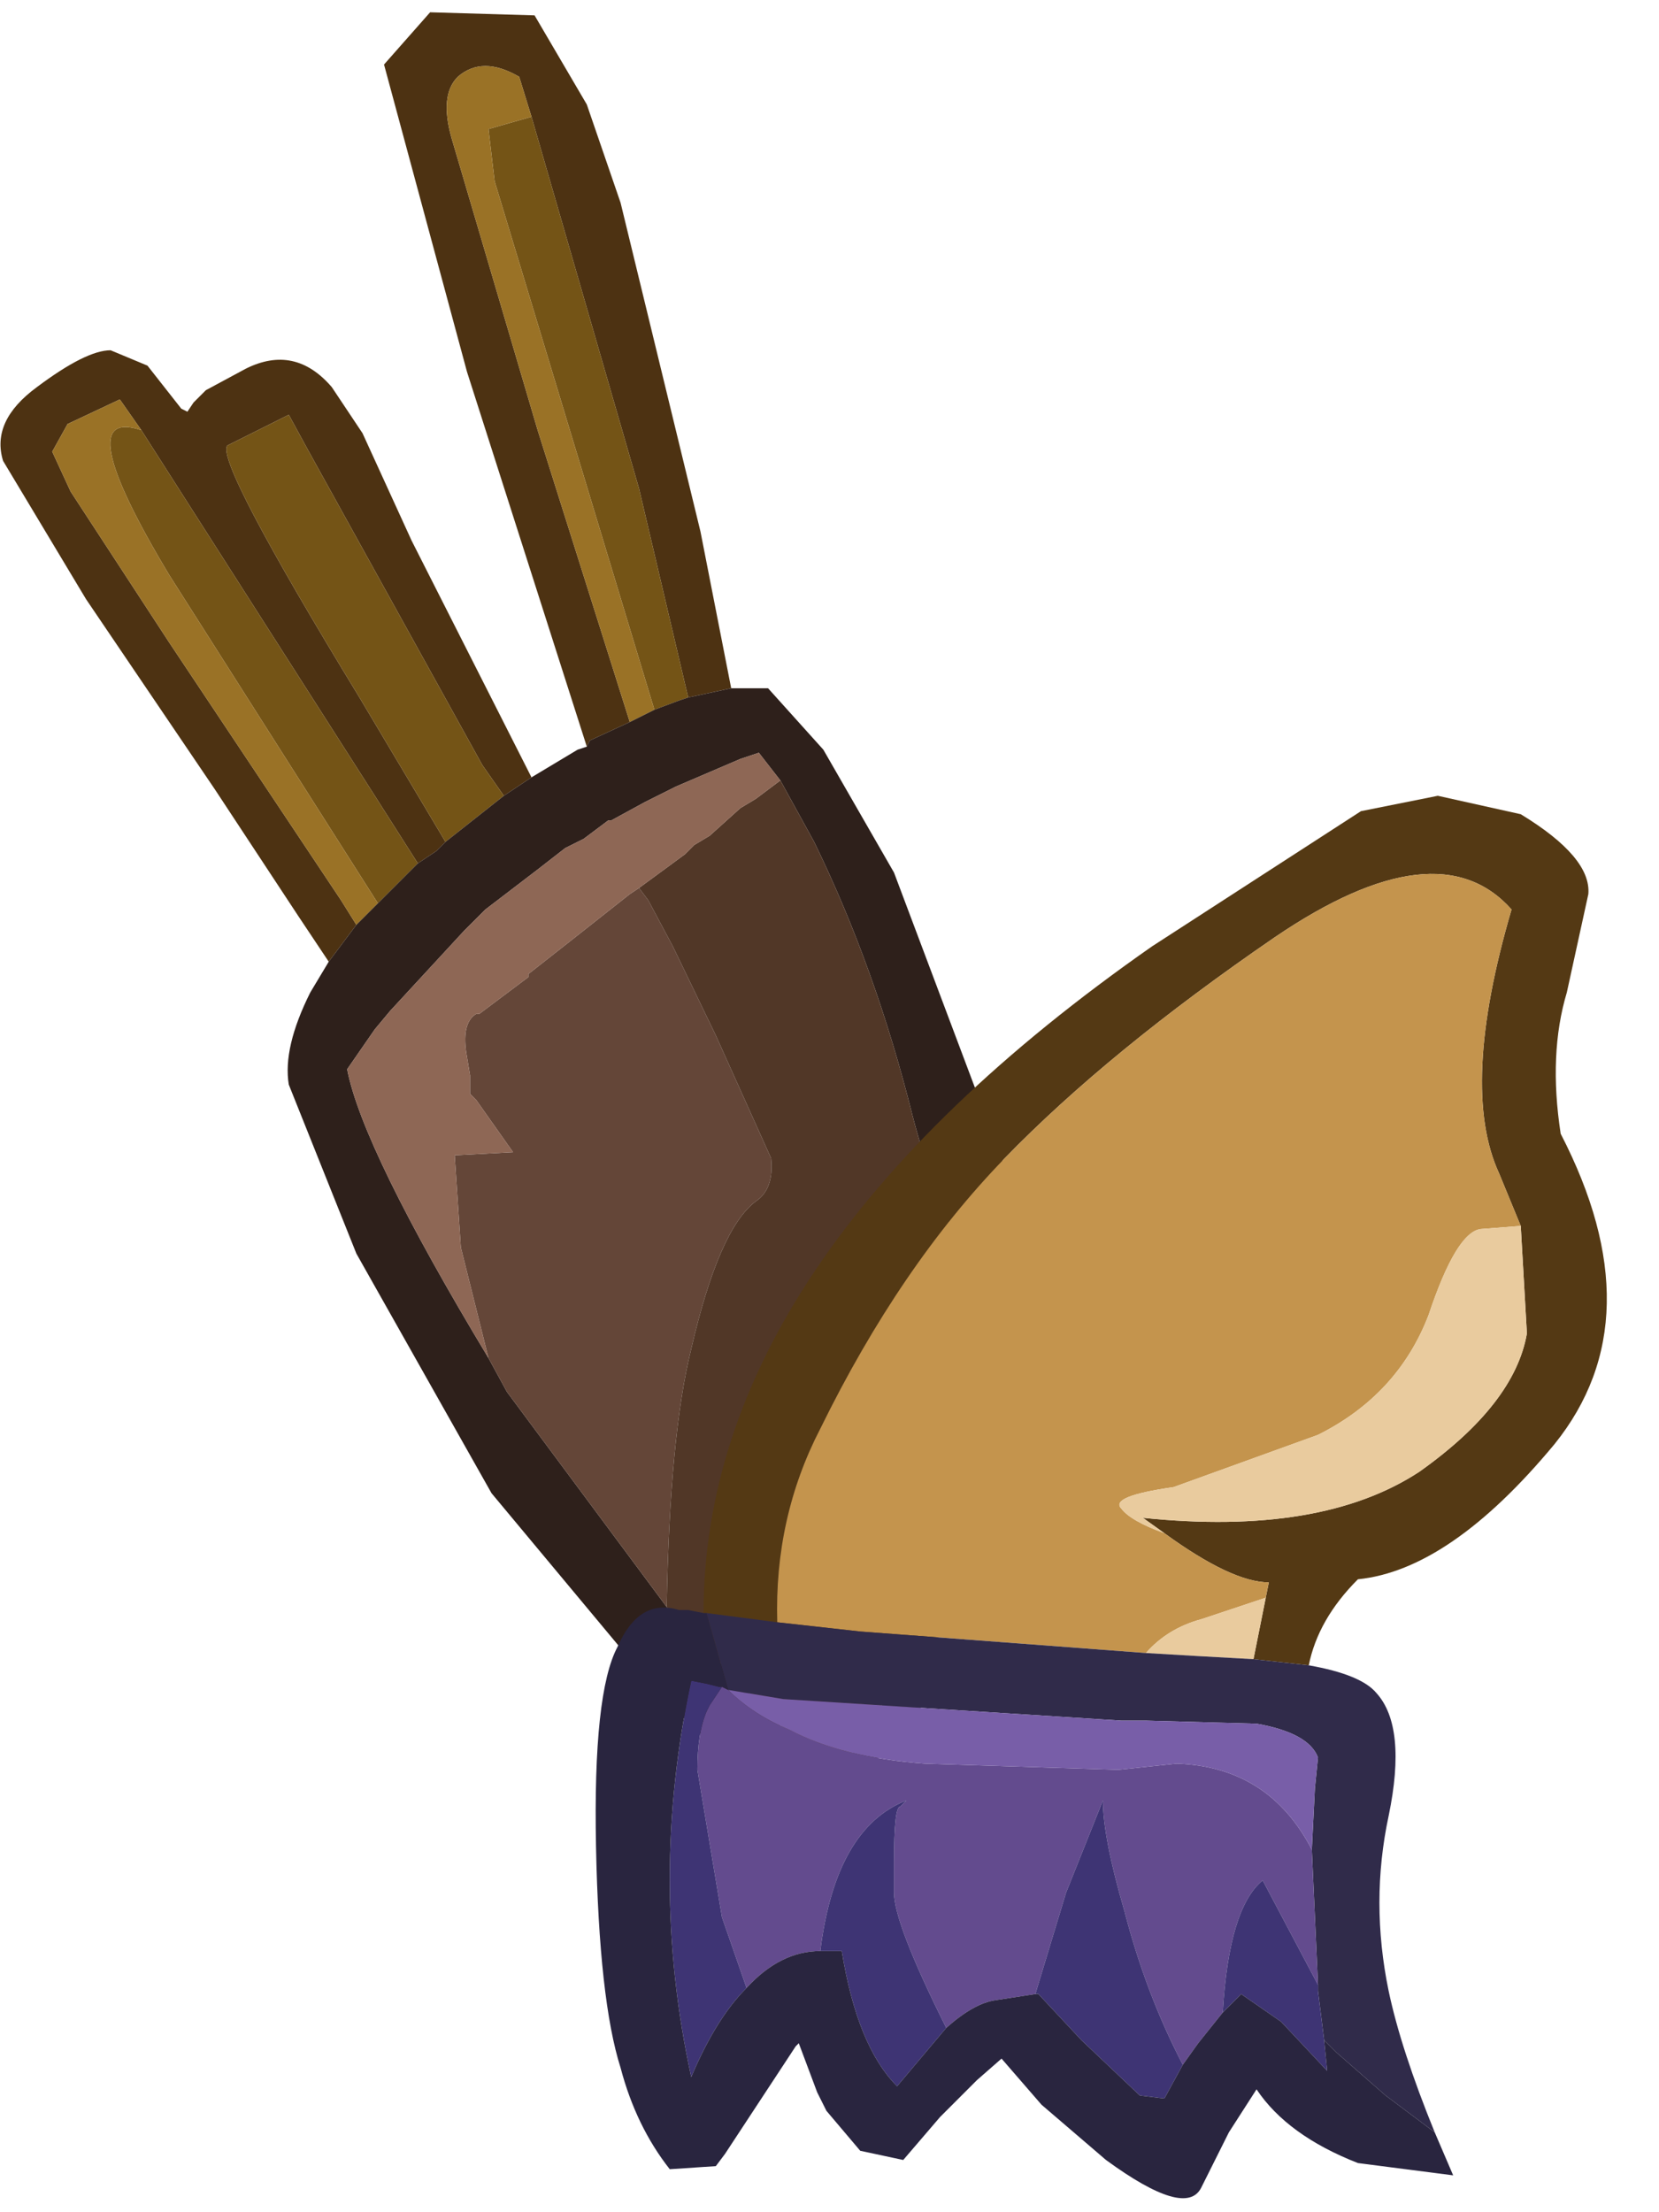 <?xml version="1.0" encoding="utf-8"?>
<svg version="1.1" id="Layer_1"
xmlns="http://www.w3.org/2000/svg"
xmlns:xlink="http://www.w3.org/1999/xlink"
xmlns:author="http://www.sothink.com"
width="27px" height="36px"
xml:space="preserve">
<g id="1169" transform="matrix(1, 0, 0, 1, 9.7, 12.95)">
<path style="fill:#4D3212;fill-opacity:1" d="M1.5,-1.6L0.7 -5L-1.05 -11.05L-1.25 -11.7Q-1.85 -12.05 -2.25 -11.7Q-2.55 -11.4 -2.35 -10.7L-0.95 -5.95L0.55 -1.2L-0.1 -0.9L-0.15 -0.8L-2.1 -6.9L-3.45 -11.9L-2.7 -12.75L-1 -12.7L-0.15 -11.25L0.4 -9.65L1.7 -4.3L2.2 -1.75L1.5 -1.6M-4.35,2.7L-4.85 1.95L-6.2 -0.1L-8.3 -3.2L-9.65 -5.45Q-9.85 -6.1 -9.1 -6.65Q-8.3 -7.25 -7.9 -7.25L-7.3 -7L-6.75 -6.3L-6.65 -6.25L-6.55 -6.4L-6.35 -6.6L-5.7 -6.95Q-4.9 -7.35 -4.3 -6.65L-3.8 -5.9L-3 -4.15L-1.05 -0.3L-1.5 0L-1.85 -0.5L-4.7 -5.65L-5 -6.2L-6 -5.7Q-6.2 -5.45 -3.85 -1.6L-2.45 0.75L-2.6 0.9L-2.9 1.1L-3.6 0L-7.4 -5.95L-7.75 -6.45L-8.6 -6.05L-8.85 -5.6L-8.55 -4.95L-6.95 -2.5L-4.15 1.7L-3.9 2.1L-4.35 2.7" />
<path style="fill:#745416;fill-opacity:1" d="M1.35,-1.55L0.95 -1.4L-1.65 -10L-1.75 -10.85L-1.05 -11.05L0.7 -5L1.5 -1.6L1.35 -1.55M-3.55,1.75L-6.95 -3.6Q-8.6 -6.35 -7.4 -5.95L-3.6 0L-2.9 1.1L-3.55 1.75M-2.45,0.75L-3.85 -1.6Q-6.2 -5.45 -6 -5.7L-5 -6.2L-4.7 -5.65L-1.85 -0.5L-1.5 0L-2.45 0.75" />
<path style="fill:#9A7226;fill-opacity:1" d="M0.55,-1.2L-0.95 -5.95L-2.35 -10.7Q-2.55 -11.4 -2.25 -11.7Q-1.85 -12.05 -1.25 -11.7L-1.05 -11.05L-1.75 -10.85L-1.65 -10L0.95 -1.4L0.55 -1.2M-6.95,-3.6L-3.55 1.75L-3.9 2.1L-4.15 1.7L-6.95 -2.5L-8.55 -4.95L-8.85 -5.6L-8.6 -6.05L-7.75 -6.45L-7.4 -5.95Q-8.6 -6.35 -6.95 -3.6" />
<path style="fill:#2E201B;fill-opacity:1" d="M-2.9,1.1L-2.6 0.9L-2.45 0.75L-1.5 0L-1.05 -0.3L-0.3 -0.75L-0.15 -0.8L-0.1 -0.9L0.55 -1.2L0.95 -1.4L1.35 -1.55L1.5 -1.6L2.2 -1.75L2.8 -1.75L3.7 -0.75L4.85 1.25L6.75 6.3Q7.25 7.7 6.65 8.65Q5.85 11.4 5.45 14.3Q5.3 15.15 4.65 15.6Q4 16.25 3.5 16.2L2.75 16.3L2 15.55L1.05 14.65L-1.7 11.35L-3.9 7.45L-5 4.7Q-5.1 4.1 -4.65 3.2L-4.35 2.7L-3.9 2.1L-3.55 1.75L-2.9 1.1M-1.45,9.7L1.15 13.2L3.5 15.65L3.85 15.75L4.1 15.7Q5.35 13.9 5.65 11.6L6.3 8.05Q5.55 6.75 5.15 5.2Q4.55 2.8 3.55 0.75L3 -0.25L2.65 -0.7L2.35 -0.6L2 -0.45L1.3 -0.15L0.8 0.1L0.25 0.4L0.2 0.4L-0.2 0.7L-0.5 0.85L-0.95 1.2L-1.8 1.85L-2.15 2.2L-2.75 2.85L-3.35 3.5L-3.6 3.8L-4.05 4.45Q-3.8 5.75 -1.75 9.15L-1.45 9.7" />
<path style="fill:#644638;fill-opacity:1" d="M1.15,13.2L-1.45 9.7L-1.75 9.15L-2.2 7.35L-2.3 5.85L-1.35 5.8L-1.95 4.95L-2.05 4.85L-2.05 4.55L-2.1 4.25Q-2.2 3.7 -1.95 3.55L-1.9 3.55L-1.1 2.95L-1.1 2.9L-0.4 2.35L0.55 1.6L0.7 1.5L0.85 1.7L1.25 2.45L1.95 3.9L2.85 5.9Q2.9 6.4 2.6 6.6Q2 7.05 1.55 9Q1.2 10.4 1.15 13.2" />
<path style="fill:#513727;fill-opacity:1" d="M1.55,9Q2 7.05 2.6 6.6Q2.9 6.4 2.85 5.9L1.95 3.9L1.25 2.45L0.85 1.7L0.7 1.5L1.45 0.95L1.5 0.9L1.6 0.8L1.85 0.65L2.35 0.2L2.6 0.05L3 -0.25L3.55 0.75Q4.55 2.8 5.15 5.2Q5.55 6.75 6.3 8.05L5.65 11.6Q5.35 13.9 4.1 15.7L3.85 15.75L3.5 15.65L1.15 13.2Q1.2 10.4 1.55 9" />
<path style="fill:#8E6755;fill-opacity:1" d="M2.6,0.05L2.35 0.2L1.85 0.65L1.6 0.8L1.5 0.9L1.45 0.95L0.7 1.5L0.55 1.6L-0.4 2.35L-1.1 2.9L-1.1 2.95L-1.9 3.55L-1.95 3.55Q-2.2 3.7 -2.1 4.25L-2.05 4.55L-2.05 4.85L-1.95 4.95L-1.35 5.8L-2.3 5.85L-2.2 7.35L-1.75 9.15Q-3.8 5.75 -4.05 4.45L-3.6 3.8L-3.35 3.5L-2.75 2.85L-2.15 2.2L-1.8 1.85L-0.95 1.2L-0.5 0.85L-0.2 0.7L0.2 0.4L0.25 0.4L0.8 0.1L1.3 -0.15L2 -0.45L2.35 -0.6L2.65 -0.7L3 -0.25L2.6 0.05" />
<path style="fill:#543914;fill-opacity:1" d="M10.7,14.05L10.9 13.05L10.95 12.8Q10.35 12.8 9.25 12L8.9 11.75Q11.8 12.05 13.4 11Q14.95 9.9 15.15 8.75L15.05 7L14.7 6.15Q14.05 4.75 14.9 1.85Q13.7 0.5 11.05 2.3Q8.35 4.15 6.65 5.9Q4.95 7.65 3.65 10.3Q2.9 11.75 2.95 13.45L1.8 13.3L1.75 13.3Q1.75 7.55 9.05 2.45L12.45 0.25L13.7 0L15.05 0.3Q16.2 1 16.15 1.6L15.8 3.2Q15.5 4.2 15.7 5.5Q17.25 8.5 15.6 10.55Q13.9 12.6 12.4 12.75Q11.75 13.4 11.6 14.15L10.7 14.05" />
<path style="fill:#C4944D;fill-opacity:1" d="M2.95,13.45Q2.9 11.75 3.65 10.3Q4.95 7.65 6.65 5.9Q8.35 4.15 11.05 2.3Q13.7 0.5 14.9 1.85Q14.05 4.75 14.7 6.15L15.05 7L14.4 7.05Q14 7.1 13.55 8.45Q13.05 9.75 11.75 10.4L9.4 11.25Q8.35 11.4 8.55 11.6Q8.7 11.8 9.25 12Q10.35 12.8 10.95 12.8L10.9 13.05L9.85 13.4Q9.3 13.55 8.95 13.95L4.3 13.6L2.95 13.45" />
<path style="fill:#E9CB9E;fill-opacity:1" d="M8.55,11.6Q8.35 11.4 9.4 11.25L11.75 10.4Q13.05 9.75 13.55 8.45Q14 7.1 14.4 7.05L15.05 7L15.15 8.75Q14.95 9.9 13.4 11Q11.8 12.05 8.9 11.75L9.25 12Q8.7 11.8 8.55 11.6M9.85,13.4L10.9 13.05L10.7 14.05L9.8 14L8.95 13.95Q9.3 13.55 9.85 13.4" />
<path style="fill:#302B4A;fill-opacity:1" d="M12.85,21.15L12.05 20.45L11.85 20.25L11.75 19.45L11.75 19.35L11.65 17.15L11.7 16.15L11.75 15.65Q11.6 15.25 10.75 15.1L8.95 15.05L8.55 15.05L3.05 14.7L2.15 14.55L1.8 13.3L2.95 13.45L4.3 13.6L8.95 13.95L9.8 14L10.7 14.05L11.6 14.15Q12.45 14.3 12.7 14.6Q13.2 15.15 12.9 16.6Q12.6 18 12.9 19.45Q13.1 20.4 13.65 21.75L12.85 21.15" />
<path style="fill:#634B8E;fill-opacity:1" d="M6.5,19.6Q6.15 19.65 5.7 20.05Q4.85 18.35 4.85 17.85L4.85 17.35Q4.85 16.45 4.95 16.45L5.05 16.35Q3.9 16.8 3.65 18.8Q3 18.8 2.45 19.4L2.05 18.25L1.65 15.85Q1.65 15.25 1.8 14.9L1.85 14.8L2.05 14.5L2.15 14.55Q2.55 14.95 3.15 15.2Q4 15.65 5.35 15.75L8.5 15.85L9.45 15.75Q10.95 15.8 11.65 17.15L11.75 19.35L10.85 17.65Q10.3 18.1 10.2 19.8L9.8 20.3L9.55 20.65Q8.95 19.5 8.6 18.15Q8.25 16.95 8.25 16.35L7.65 17.85L7.15 19.5L6.5 19.6" />
<path style="fill:#785EA8;fill-opacity:1" d="M3.05,14.7L8.55 15.05L8.95 15.05L10.75 15.1Q11.6 15.25 11.75 15.65L11.7 16.15L11.65 17.15Q10.95 15.8 9.45 15.75L8.5 15.85L5.35 15.75Q4 15.65 3.15 15.2Q2.55 14.95 2.15 14.55L3.05 14.7" />
<path style="fill:#3E3474;fill-opacity:1" d="M9.25,21.2L8.85 21.15L7.9 20.25L7.2 19.5L7.15 19.5L7.65 17.85L8.25 16.35Q8.25 16.95 8.6 18.15Q8.95 19.5 9.55 20.65L9.25 21.2M10.2,19.8Q10.3 18.1 10.85 17.65L11.75 19.35L11.75 19.45L11.85 20.25L11.9 20.75L11.15 19.95L10.5 19.5L10.2 19.8M2.05,14.5L1.85 14.8L1.8 14.9Q1.65 15.25 1.65 15.85L2.05 18.25L2.45 19.4Q1.95 19.9 1.55 20.85Q0.85 17.65 1.55 14.4L1.8 14.45L2 14.5L2.05 14.5M4.9,21Q4.25 20.35 4 18.8L3.65 18.8Q3.9 16.8 5.05 16.35L4.95 16.45Q4.85 16.45 4.85 17.35L4.85 17.85Q4.85 18.35 5.7 20.05L4.9 21" />
<path style="fill:#29253F;fill-opacity:1" d="M10.5,19.5L11.15 19.95L11.9 20.75L11.85 20.25L12.05 20.45L12.85 21.15L13.65 21.75L13.95 22.45L12.4 22.25Q11.25 21.8 10.75 21.05L10.3 21.75L9.85 22.65Q9.6 23.15 8.3 22.2L7.25 21.3L6.6 20.55L6.2 20.9L5.6 21.5L5 22.2L4.3 22.05L3.75 21.4L3.6 21.1L3.3 20.3L3.25 20.35L2.1 22.1L1.95 22.3L1.2 22.35Q0.65 21.65 0.4 20.7Q0.05 19.6 0 17.1Q-0.05 14.6 0.35 13.85Q0.7 13.05 1.35 13.25L1.5 13.25L1.75 13.3L1.8 13.3L2.15 14.55L2.05 14.5L2 14.5L1.8 14.45L1.55 14.4Q0.85 17.65 1.55 20.85Q1.95 19.9 2.45 19.4Q3 18.8 3.65 18.8L4 18.8Q4.25 20.35 4.9 21L5.7 20.05Q6.15 19.65 6.5 19.6L7.15 19.5L7.2 19.5L7.9 20.25L8.85 21.15L9.25 21.2L9.55 20.65L9.8 20.3L10.2 19.8L10.5 19.5" />
</g>
</svg>
